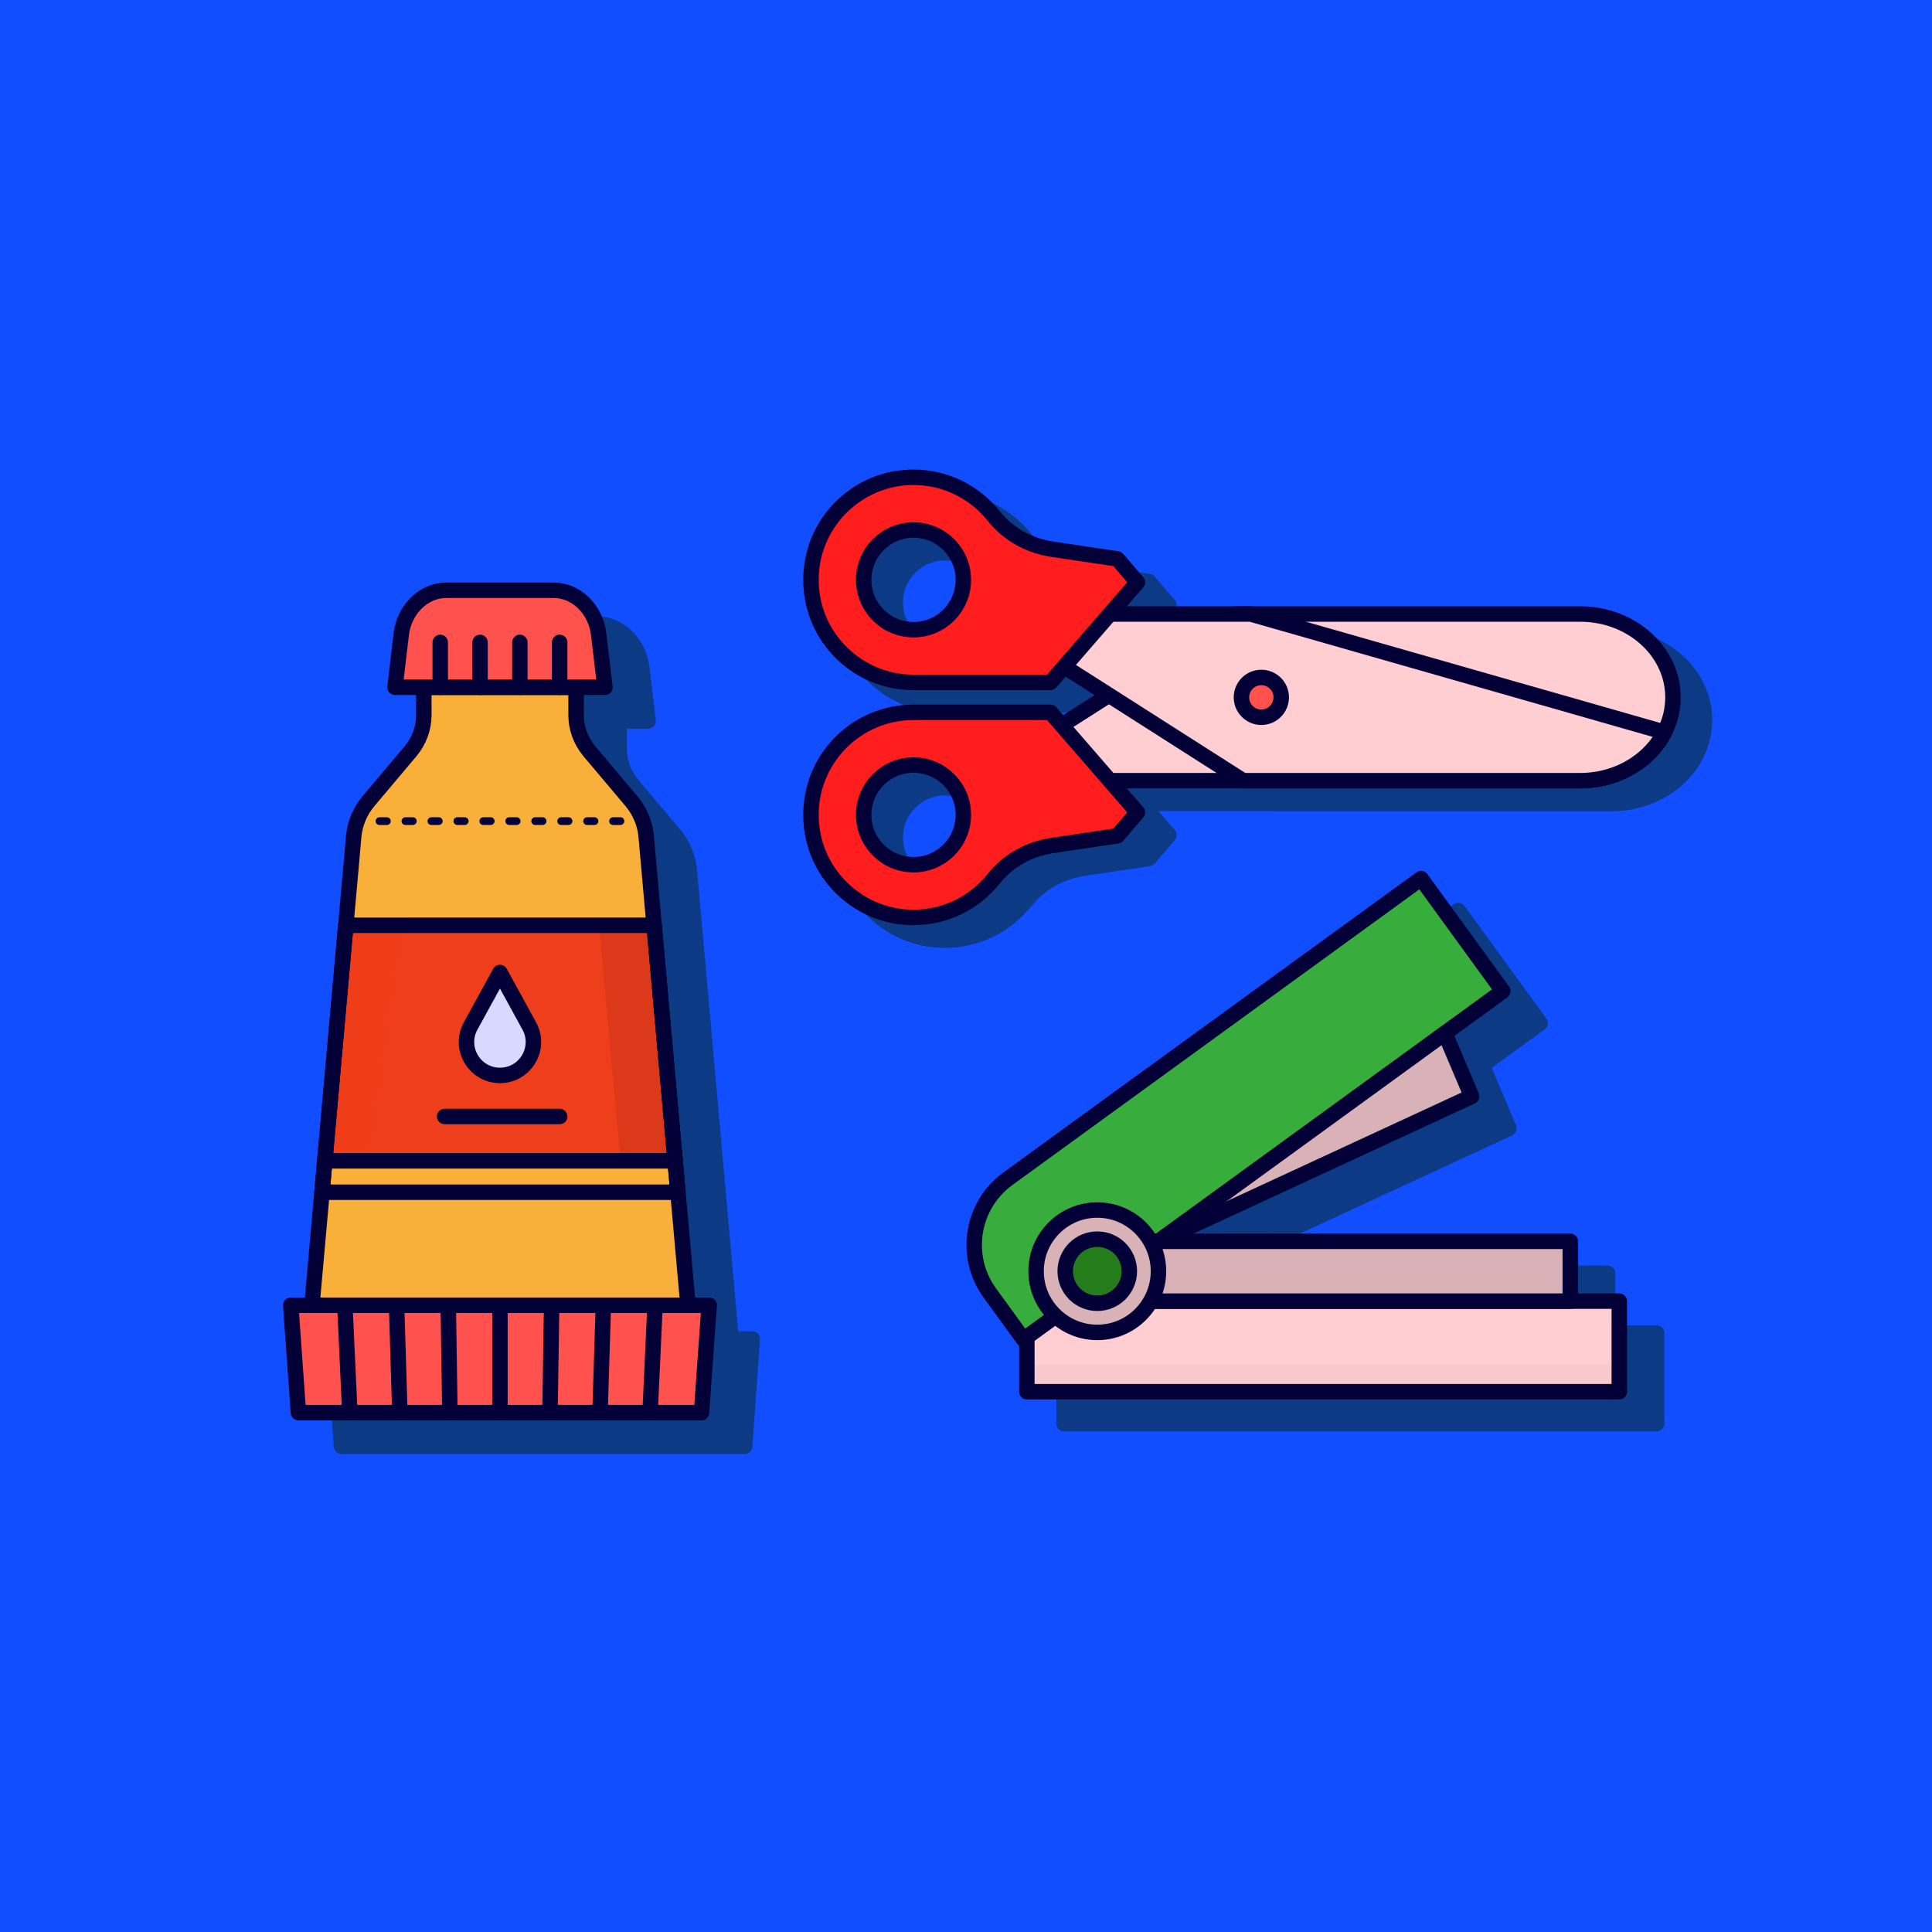 <svg xmlns="http://www.w3.org/2000/svg" enable-background="new 0 0 1000 1000" viewBox="0 0 1000 1000"><rect width="1000" height="1000" fill="#114eff"/><path fill="#0c3a84" stroke="#0c3a84" stroke-linecap="round" stroke-linejoin="round" stroke-miterlimit="10" stroke-width="8" d="
			M356.76,450.086c-0.646-6.609-3.335-12.905-7.745-18.137l-21.529-25.537c-4.527-5.37-6.986-11.985-6.986-18.796v-14.444h-78.81
			v14.444c0,6.811-2.459,13.426-6.986,18.796l-21.529,25.537c-4.41,5.232-7.099,11.529-7.745,18.137l-22.657,254.136h196.643
			L356.76,450.086z"/><polygon fill="#0c3a84" stroke="#0c3a84" stroke-linecap="round" stroke-linejoin="round" stroke-miterlimit="10" stroke-width="8" points="385.422 748.619 176.769 748.619 172.817 693.028 389.373 693.028"/><path fill="#0c3a84" stroke="#0c3a84" stroke-linecap="round" stroke-linejoin="round" stroke-miterlimit="10" stroke-width="8" d="
			M335.442,373.172H226.749l3.262-27.493c1.531-12.906,11.686-22.705,23.148-22.705h55.873c11.462,0,21.617,9.799,23.148,22.705
			L335.442,373.172z"/><path fill="#f9b03a" d="M334.438,432.646c-0.646-6.609-3.335-12.905-7.745-18.137l-21.529-25.537
		c-4.527-5.37-6.986-11.985-6.986-18.796v-14.444h-78.81v14.444c0,6.811-2.459,13.426-6.986,18.796l-21.529,25.537
		c-4.41,5.232-7.099,11.529-7.745,18.137l-22.657,254.136h196.643L334.438,432.646z"/><path fill="#f9b03a" d="M357.533,686.782l-22.657-254.136
		c-0.646-6.609-3.335-12.905-7.745-18.137l-21.529-25.537c-4.527-5.37-6.986-11.985-6.986-18.796v-14.444h-33.769l-0.14,15.333
		c-0.074,8.125,2.793,15.994,8.135,22.363l25.228,30.076c5.131,6.119,8.191,13.464,8.821,21.149l13.523,155.279
		c2.81,32.268-13.067,57.117-44.32,65.626l-78.414,7.904l152.188,32.743l-5.135-19.424H357.533z" opacity=".4"/><path fill="#f9b03a" d="M211.093,444.653c0.63-7.686,3.69-15.03,8.821-21.149l25.228-30.076
		c5.342-6.369,8.209-14.237,8.135-22.363l-0.14-15.333h-33.769v14.444c0,6.811-2.459,13.426-6.986,18.796l-21.529,25.537
		c-4.41,5.232-7.099,11.529-7.745,18.137l-22.657,254.136l18.046,6.246L211.093,444.653z" opacity=".68"/><polygon fill="#ef3e1b" points="349.426 600.828 168.116 600.828 178.981 478.946 338.561 478.946"/><polygon fill="#ef3e1b" points="207.948 478.946 178.981 478.946 176.777 503.667 168.116 600.828 190.598 600.828" opacity=".69"/><polygon fill="#c6321a" points="310.037 478.946 339.004 478.946 341.208 503.667 349.869 600.828 321.215 600.828" opacity=".48"/><path fill="none" stroke="#030037" stroke-linecap="round" stroke-linejoin="round" stroke-miterlimit="10" stroke-width="8" d="
		M334.438,432.646c-0.646-6.609-3.335-12.905-7.745-18.137l-21.529-25.537c-4.527-5.37-6.986-11.985-6.986-18.796v-14.444h-78.81
		v14.444c0,6.811-2.459,13.426-6.986,18.796l-21.529,25.537c-4.41,5.232-7.099,11.529-7.745,18.137l-22.657,254.136h196.643
		L334.438,432.646z"/><polygon fill="#ff524e" points="363.1 731.179 154.447 731.179 150.495 675.588 367.051 675.588"/><polygon fill="#ff524e" points="150.495 675.588 154.447 731.179 173.447 731.179 169.495 675.588" opacity=".8"/><path fill="#ff524e" d="M286.67,718.803H154.447l-2.432-43.215h-1.52l3.952,55.591H363.1
		l3.952-55.591h-34.666v0C331.02,699.838,310.958,718.803,286.67,718.803z" opacity=".5"/><polygon fill="none" stroke="#030037" stroke-linecap="round" stroke-linejoin="round" stroke-miterlimit="10" stroke-width="8" points="363.1 731.179 154.447 731.179 150.495 675.588 367.051 675.588"/><path fill="#ff524e" d="M313.12,355.732H204.427l3.262-27.493c1.531-12.906,11.686-22.705,23.148-22.705
		h55.873c11.462,0,21.617,9.799,23.148,22.705L313.12,355.732z"/><path fill="#ff524e" d="M309.858,328.238c-1.531-12.906-11.686-22.705-23.148-22.705h-55.873
		c-11.462,0-21.617,9.799-23.148,22.705l-3.262,27.493h0.835l2.427-20.458c1.531-12.906,11.686-22.705,23.148-22.705h55.873
		c11.462,0,21.617,9.799,23.148,22.705l2.427,20.458h0.835L309.858,328.238z"/><path fill="#ff524e" d="M309.858,328.238c-1.531-12.906-11.686-22.705-23.148-22.705h-16.395
		c11.462,0,21.617,9.799,23.148,22.705l3.262,27.493h16.395L309.858,328.238z" opacity=".43"/><path fill="#ff524e" d="M246.7,305.534h-15.864c-11.462,0-21.617,9.799-23.148,22.705l-3.262,27.493h15.864
		l3.262-27.493C225.083,315.332,235.238,305.534,246.7,305.534z"/><path fill="none" stroke="#030037" stroke-linecap="round" stroke-linejoin="round" stroke-miterlimit="10" stroke-width="8" d="
		M313.12,355.732H204.427l3.262-27.493c1.531-12.906,11.686-22.705,23.148-22.705h55.873c11.462,0,21.617,9.799,23.148,22.705
		L313.12,355.732z"/><line x1="227.866" x2="227.866" y1="332.5" y2="355.732" fill="none" stroke="#030037" stroke-linecap="round" stroke-linejoin="round" stroke-miterlimit="10" stroke-width="8"/><line x1="248.471" x2="248.471" y1="332.5" y2="355.732" fill="none" stroke="#030037" stroke-linecap="round" stroke-linejoin="round" stroke-miterlimit="10" stroke-width="8"/><line x1="269.076" x2="269.076" y1="332.5" y2="355.732" fill="none" stroke="#030037" stroke-linecap="round" stroke-linejoin="round" stroke-miterlimit="10" stroke-width="8"/><line x1="289.68" x2="289.68" y1="332.5" y2="355.732" fill="none" stroke="#030037" stroke-linecap="round" stroke-linejoin="round" stroke-miterlimit="10" stroke-width="8"/><line x1="178.498" x2="181.067" y1="675.588" y2="731.179" fill="none" stroke="#030037" stroke-linecap="round" stroke-linejoin="round" stroke-miterlimit="10" stroke-width="8"/><line x1="205.256" x2="206.969" y1="675.588" y2="731.179" fill="none" stroke="#030037" stroke-linecap="round" stroke-linejoin="round" stroke-miterlimit="10" stroke-width="8"/><line x1="232.015" x2="232.871" y1="675.588" y2="731.179" fill="none" stroke="#030037" stroke-linecap="round" stroke-linejoin="round" stroke-miterlimit="10" stroke-width="8"/><line x1="258.773" x2="258.773" y1="675.588" y2="731.179" fill="none" stroke="#030037" stroke-linecap="round" stroke-linejoin="round" stroke-miterlimit="10" stroke-width="8"/><line x1="285.532" x2="284.675" y1="675.588" y2="731.179" fill="none" stroke="#030037" stroke-linecap="round" stroke-linejoin="round" stroke-miterlimit="10" stroke-width="8"/><line x1="312.29" x2="310.578" y1="675.588" y2="731.179" fill="none" stroke="#030037" stroke-linecap="round" stroke-linejoin="round" stroke-miterlimit="10" stroke-width="8"/><line x1="339.048" x2="336.48" y1="675.588" y2="731.179" fill="none" stroke="#030037" stroke-linecap="round" stroke-linejoin="round" stroke-miterlimit="10" stroke-width="8"/><g><line x1="184.815" x2="186.815" y1="425.012" y2="425.012" fill="none" stroke="#030037" stroke-linecap="round" stroke-linejoin="round" stroke-width="4"/><line x1="196.409" x2="325.935" y1="425.012" y2="425.012" fill="none" stroke="#030037" stroke-dasharray="3.838 9.595" stroke-linecap="round" stroke-linejoin="round" stroke-width="4"/><line x1="330.732" x2="332.732" y1="425.012" y2="425.012" fill="none" stroke="#030037" stroke-linecap="round" stroke-linejoin="round" stroke-width="4"/></g><polygon fill="none" stroke="#030037" stroke-linecap="round" stroke-linejoin="round" stroke-miterlimit="10" stroke-width="8" points="349.426 600.828 168.116 600.828 178.981 478.946 338.561 478.946"/><polygon fill="none" stroke="#030037" stroke-linecap="round" stroke-linejoin="round" stroke-miterlimit="10" stroke-width="8" points="350.882 617.094 166.659 617.094 168.116 600.828 349.426 600.828"/><path fill="#d9d9ff" d="M243.605,531.024l15.168-27.671l15.168,27.671
		c6.319,11.527-2.022,25.612-15.168,25.612h0C245.627,556.636,237.286,542.552,243.605,531.024z"/><path fill="none" stroke="#030037" stroke-linecap="round" stroke-linejoin="round" stroke-miterlimit="10" stroke-width="8" d="
		M243.605,531.024l15.168-27.671l15.168,27.671c6.319,11.527-2.022,25.612-15.168,25.612h0
		C245.627,556.636,237.286,542.552,243.605,531.024z"/><line x1="230.151" x2="289.68" y1="577.89" y2="577.89" fill="none" stroke="#030037" stroke-linecap="round" stroke-linejoin="round" stroke-miterlimit="10" stroke-width="8"/><g><path fill="#0c3a84" stroke="#0c3a84" stroke-linecap="round" stroke-linejoin="round" stroke-miterlimit="10" stroke-width="8" d="
			M834.188,415.833H552.136v-19.94l104.035-66.335h178.017c26.543,0,48.064,19.315,48.064,43.138
			c0,11.906-5.383,22.69-14.083,30.498C859.481,411.002,847.465,415.833,834.188,415.833z"/><path fill="#0c3a84" stroke="#0c3a84" stroke-linecap="round" stroke-linejoin="round" stroke-miterlimit="10" stroke-width="8" d="M834.188 415.833H659.751l-107.615-68.632v-17.643H663.74l214.113 61.169c-2.391 4.659-5.684 8.876-9.685 12.467C859.481 411.002 847.465 415.833 834.188 415.833zM479.762 259.612c-1.298.236-2.571.519-3.845.849C477.178 260.131 478.464 259.848 479.762 259.612zM468.52 262.962c1.18-.507 2.395-.967 3.621-1.38C470.915 262.006 469.712 262.466 468.52 262.962zM438.877 294.846c4.86-14.391 15.736-26.01 29.631-31.884C454.637 268.859 443.761 280.478 438.877 294.846zM438.877 328.876c.554 1.64 1.191 3.256 1.899 4.824C440.057 332.132 439.42 330.516 438.877 328.876zM468.508 360.772c-12.315-5.202-22.247-14.91-27.732-27.06C446.285 345.839 456.217 355.558 468.508 360.772z"/><path fill="#0c3a84" stroke="#0c3a84" stroke-linecap="round" stroke-linejoin="round" stroke-miterlimit="10" stroke-width="8" d="
					M594.659,301.029l-33.782-5.032c-11.826-1.762-22.712-7.747-30.153-17.106c-9.734-12.242-24.746-20.105-41.562-20.105
					c-3.208,0-6.346,0.283-9.401,0.826c-1.298,0.236-2.583,0.519-3.845,0.849c-0.425,0.106-0.861,0.212-1.286,0.342
					c-0.826,0.248-1.651,0.495-2.477,0.779c-0.012-0.012-0.012-0.012-0.012,0c-1.227,0.425-2.43,0.885-3.621,1.38
					c-0.012-0.012-0.012,0-0.012,0c-13.872,5.898-24.747,17.517-29.631,31.884c-0.012,0,0,0.012,0,0.012
					c-0.271,0.814-0.531,1.64-0.778,2.477c-0.118,0.425-0.236,0.849-0.342,1.286c-0.33,1.262-0.613,2.548-0.849,3.857
					c-0.543,3.043-0.826,6.181-0.826,9.389c0,3.208,0.283,6.346,0.826,9.401c0.236,1.297,0.519,2.583,0.849,3.857
					c0.106,0.425,0.224,0.849,0.342,1.274c0.248,0.838,0.495,1.663,0.778,2.477c0.554,1.64,1.191,3.256,1.899,4.824
					c-0.012,0.012-0.012,0.012,0,0.012c5.509,12.126,15.441,21.846,27.732,27.06c0,0,0,0.012,0.012,0
					c0.79,0.33,1.593,0.649,2.395,0.955c5.686,2.088,11.831,3.22,18.248,3.22h70.928l44.948-51.791L594.659,301.029z
					 M489.161,337.668c-14.247,0-25.796-11.549-25.796-25.796c0-14.247,11.549-25.796,25.796-25.796s25.796,11.549,25.796,25.796
					C514.957,326.119,503.408,337.668,489.161,337.668z"/><g><path fill="#0c3a84" stroke="#0c3a84" stroke-linecap="round" stroke-linejoin="round" stroke-miterlimit="10" stroke-width="8" d="M479.762 485.78c-1.298-.236-2.571-.519-3.845-.849C477.178 485.261 478.464 485.544 479.762 485.78zM468.52 482.43c1.18.507 2.395.967 3.621 1.38C470.915 483.385 469.712 482.925 468.52 482.43zM438.877 450.546c4.86 14.391 15.736 26.01 29.631 31.884C454.637 476.532 443.761 464.913 438.877 450.546zM438.877 416.515c.554-1.64 1.191-3.256 1.899-4.824C440.057 413.259 439.42 414.875 438.877 416.515zM468.508 384.619c-12.315 5.202-22.247 14.91-27.732 27.06C446.285 399.553 456.217 389.833 468.508 384.619z"/><path fill="#0c3a84" stroke="#0c3a84" stroke-linecap="round" stroke-linejoin="round" stroke-miterlimit="10" stroke-width="8" d="
					M560.091,380.444h-70.928c-6.417,0-12.563,1.132-18.248,3.22c-0.802,0.307-1.604,0.625-2.395,0.956
					c-0.012-0.012-0.012,0-0.012,0c-12.291,5.214-22.223,14.933-27.732,27.06c-0.012,0-0.012,0,0,0.012
					c-0.708,1.569-1.345,3.185-1.899,4.824c-0.283,0.814-0.531,1.64-0.778,2.477c-0.118,0.425-0.236,0.849-0.342,1.274
					c-0.33,1.274-0.613,2.56-0.849,3.857c-0.543,3.055-0.826,6.193-0.826,9.401c0,3.208,0.283,6.346,0.826,9.389
					c0.236,1.309,0.519,2.595,0.849,3.857c0.106,0.436,0.224,0.861,0.342,1.286c0.248,0.838,0.507,1.663,0.778,2.477
					c0,0-0.012,0.012,0,0.012c4.884,14.367,15.759,25.986,29.631,31.884c0,0,0,0.012,0.012,0c1.191,0.495,2.395,0.955,3.621,1.38
					c0,0.012,0,0.012,0.012,0c0.826,0.283,1.651,0.531,2.477,0.779c0.425,0.13,0.861,0.236,1.286,0.342
					c1.262,0.33,2.548,0.613,3.845,0.849c3.055,0.543,6.193,0.826,9.401,0.826c16.816,0,31.828-7.863,41.562-20.105
					c7.441-9.359,18.327-15.344,30.153-17.106l33.782-5.032l10.38-12.128L560.091,380.444z M489.161,459.315
					c-14.247,0-25.796-11.549-25.796-25.796s11.549-25.796,25.796-25.796s25.796,11.549,25.796,25.796
					S503.408,459.315,489.161,459.315z"/></g><circle cx="669.196" cy="372.696" r="10.299" fill="#0c3a84" stroke="#0c3a84" stroke-linecap="round" stroke-linejoin="round" stroke-miterlimit="10" stroke-width="8"/><g><path fill="#ffced2" d="M817.859,404.085H535.807v-19.94l104.035-66.335h178.017
			c26.543,0,48.064,19.315,48.064,43.138c0,11.906-5.383,22.69-14.083,30.498C843.153,399.254,831.137,404.085,817.859,404.085z"/><polygon fill="#ffced2" points="558.789 369.491 535.807 384.145 535.807 404.085 587.644 404.085" opacity=".2"/><path fill="#ffced2" d="M676.534,317.81h-36.692l-73.296,46.735l61.999,39.54h189.314
			c13.278,0,25.294-4.831,33.981-12.639c6.04-5.421,10.475-12.277,12.627-19.946L676.534,317.81z" opacity=".2"/><path fill="#ffced2" d="M851.84,380.147c-8.688,7.808-20.704,12.639-33.981,12.639H535.807
			v11.299h282.052c13.278,0,25.294-4.831,33.981-12.639c8.7-7.808,14.083-18.592,14.083-30.498c0-1.917-0.154-3.801-0.424-5.651
			C864.091,364.944,859.14,373.595,851.84,380.147z" opacity=".2"/><path fill="#ffced2" d="M817.859,317.81h-15.247c26.543,0,48.064,19.315,48.064,43.138
			c0,11.906-5.383,22.69-14.083,30.498c-8.688,7.808-20.704,12.639-33.981,12.639h15.247c13.278,0,25.294-4.831,33.981-12.639
			c8.7-7.808,14.083-18.592,14.083-30.498C865.923,337.125,844.402,317.81,817.859,317.81z" opacity=".2"/><path fill="none" stroke="#030037" stroke-linecap="round" stroke-linejoin="round" stroke-miterlimit="10" stroke-width="8" d="
			M817.859,404.085H535.807v-19.94l104.035-66.335h178.017c26.543,0,48.064,19.315,48.064,43.138
			c0,11.906-5.383,22.69-14.083,30.498C843.153,399.254,831.137,404.085,817.859,404.085z"/><path fill="#ffced2" d="M817.859,404.085H643.423l-107.615-68.632V317.81h111.605l214.113,61.169
			c-2.391,4.659-5.684,8.876-9.685,12.467C843.153,399.254,831.137,404.085,817.859,404.085z"/><path fill="#ffced2" d="M817.859,404.085H643.423l-107.615-68.632V317.81h111.605l214.113,61.169
			c-2.391,4.659-5.684,8.876-9.685,12.467C843.153,399.254,831.137,404.085,817.859,404.085z"/><polygon fill="#ffced2" points="588.402 317.81 535.807 317.81 535.807 335.453 559.69 350.685" opacity=".2"/><path fill="#ffced2" d="M848.514,375.262c-1.424,1.729-2.981,3.366-4.674,4.885
			c-8.688,7.808-20.704,12.639-33.981,12.639H635.423l-99.615-63.53v6.197l107.615,68.632h174.436
			c13.278,0,25.294-4.831,33.981-12.639c4.001-3.591,7.294-7.808,9.685-12.467L848.514,375.262z" opacity=".2"/><path fill="none" stroke="#030037" stroke-linecap="round" stroke-linejoin="round" stroke-miterlimit="10" stroke-width="8" d="M817.859 404.085H643.423l-107.615-68.632V317.81h111.605l214.113 61.169c-2.391 4.659-5.684 8.876-9.685 12.467C843.153 399.254 831.137 404.085 817.859 404.085zM463.433 247.864c-1.298.236-2.571.519-3.845.849C460.85 248.383 462.135 248.1 463.433 247.864zM452.192 251.214c1.18-.507 2.395-.967 3.621-1.38C454.586 250.258 453.383 250.718 452.192 251.214zM422.549 283.098c4.86-14.391 15.736-26.01 29.631-31.884C438.308 257.112 427.432 268.73 422.549 283.098zM422.549 317.128c.554 1.64 1.191 3.256 1.899 4.824C423.728 320.384 423.091 318.768 422.549 317.128zM452.18 349.024c-12.315-5.202-22.247-14.91-27.732-27.06C429.957 334.091 439.889 343.81 452.18 349.024zM463.433 474.032c-1.298-.236-2.571-.519-3.845-.849C460.85 473.513 462.135 473.796 463.433 474.032zM452.192 470.682c1.18.507 2.395.967 3.621 1.38C454.586 471.637 453.383 471.177 452.192 470.682zM422.549 438.798c4.86 14.391 15.736 26.01 29.631 31.884C438.308 464.784 427.432 453.165 422.549 438.798zM422.549 404.767c.554-1.64 1.191-3.256 1.899-4.824C423.728 401.512 423.091 403.128 422.549 404.767zM452.18 372.871c-12.315 5.202-22.247 14.91-27.732 27.06C429.957 387.805 439.889 378.085 452.18 372.871z"/><circle cx="652.868" cy="360.948" r="10.299" fill="#ff524e"/><circle cx="652.868" cy="360.948" r="10.299" fill="none" stroke="#030037" stroke-linecap="round" stroke-linejoin="round" stroke-miterlimit="10" stroke-width="8"/><path fill="#ff1d1d" d="M543.762,368.696h-70.928c-6.417,0-12.562,1.132-18.248,3.22
			c-0.802,0.307-1.604,0.625-2.395,0.956c-0.012-0.012-0.012,0-0.012,0c-12.291,5.214-22.223,14.933-27.732,27.06
			c-0.012,0-0.012,0,0,0.012c-0.708,1.569-1.345,3.185-1.899,4.824c-0.283,0.814-0.531,1.64-0.778,2.477
			c-0.118,0.425-0.236,0.849-0.342,1.274c-0.33,1.274-0.613,2.56-0.849,3.857c-0.543,3.055-0.826,6.193-0.826,9.401
			c0,3.208,0.283,6.346,0.826,9.389c0.236,1.309,0.519,2.595,0.849,3.857c0.106,0.436,0.224,0.861,0.342,1.286
			c0.248,0.838,0.507,1.663,0.778,2.477c0,0-0.012,0.012,0,0.012c4.883,14.367,15.759,25.986,29.631,31.884c0,0,0,0.012,0.012,0
			c1.191,0.495,2.395,0.955,3.621,1.38c0,0.012,0,0.012,0.012,0c0.826,0.283,1.651,0.531,2.477,0.779
			c0.425,0.13,0.861,0.236,1.286,0.342c1.262,0.33,2.548,0.613,3.845,0.849c3.055,0.543,6.193,0.826,9.401,0.826
			c16.816,0,31.828-7.863,41.562-20.105c7.441-9.359,18.327-15.344,30.153-17.106l33.782-5.032l10.38-12.128L543.762,368.696z
			 M472.833,447.567c-14.247,0-25.796-11.549-25.796-25.796s11.549-25.796,25.796-25.796c14.247,0,25.796,11.549,25.796,25.796
			S487.08,447.567,472.833,447.567z"/><g opacity=".22"><path fill="#ff1d1d" d="M447.037 421.771c0-11.625 7.691-21.451 18.261-24.675-2.384-.727-4.913-1.121-7.535-1.121-14.247 0-25.796 11.549-25.796 25.796s11.549 25.796 25.796 25.796c2.622 0 5.151-.394 7.535-1.121C454.728 443.222 447.037 433.396 447.037 421.771zM543.762 368.696h-15.071l44.948 51.791-10.38 12.128-33.782 5.032c-11.826 1.762-22.712 7.747-30.153 17.106-8.265 10.395-20.342 17.611-34.091 19.559 2.484.354 5.018.546 7.599.546 16.816 0 31.828-7.863 41.562-20.105 7.441-9.359 18.327-15.344 30.153-17.106l33.782-5.032 10.38-12.128L543.762 368.696z"/></g><path fill="#ff1d1d" d="M507.354,425.771c0-12.115-8.353-22.274-19.612-25.045
				c6.585,4.674,10.887,12.354,10.887,21.045c0,14.247-11.549,25.796-25.796,25.796c-2.132,0-4.202-0.264-6.184-0.751
				c4.211,2.989,9.353,4.751,14.909,4.751C495.805,451.567,507.354,440.018,507.354,425.771z"/><path fill="#ff1d1d" d="M431.274,442.798c-0.012,0,0-0.012,0-0.012c-0.271-0.814-0.531-1.64-0.778-2.477
				c-0.118-0.425-0.236-0.849-0.342-1.286c-0.33-1.262-0.613-2.548-0.849-3.857c-0.543-3.043-0.826-6.181-0.826-9.389
				c0-3.208,0.283-6.346,0.826-9.401c0.236-1.298,0.519-2.583,0.849-3.857c0.106-0.425,0.224-0.849,0.342-1.274
				c0.248-0.838,0.495-1.663,0.778-2.477c0.554-1.64,1.191-3.256,1.899-4.824c-0.012-0.012-0.012-0.012,0-0.012
				c5.509-12.126,15.441-21.846,27.732-27.06c0,0,0-0.012,0.012,0c0.79-0.33,1.592-0.649,2.395-0.956
				c5.686-2.088,11.831-3.22,18.248-3.22h65.674l-3.472-4h-70.928c-6.417,0-12.562,1.132-18.248,3.22
				c-0.802,0.307-1.604,0.625-2.395,0.956c-0.012-0.012-0.012,0-0.012,0c-12.291,5.214-22.223,14.933-27.732,27.06
				c-0.012,0-0.012,0,0,0.012c-0.708,1.569-1.345,3.185-1.899,4.824c-0.283,0.814-0.531,1.64-0.778,2.477
				c-0.118,0.425-0.236,0.849-0.342,1.274c-0.33,1.274-0.613,2.56-0.849,3.857c-0.543,3.055-0.826,6.193-0.826,9.401
				c0,3.208,0.283,6.346,0.826,9.389c0.236,1.309,0.519,2.595,0.849,3.857c0.106,0.436,0.224,0.861,0.342,1.286
				c0.248,0.838,0.507,1.663,0.778,2.477c0,0-0.012,0.012,0,0.012c4.883,14.367,15.759,25.986,29.631,31.884c0,0,0,0.012,0.012,0
				c0.998,0.415,2.011,0.79,3.032,1.156C444.089,465.436,435.468,455.136,431.274,442.798z"/><path fill="none" stroke="#030037" stroke-linecap="round" stroke-linejoin="round" stroke-miterlimit="10" stroke-width="8" d="
			M543.762,368.696h-70.928c-6.417,0-12.562,1.132-18.248,3.22c-0.802,0.307-1.604,0.625-2.395,0.956c-0.012-0.012-0.012,0-0.012,0
			c-12.291,5.214-22.223,14.933-27.732,27.06c-0.012,0-0.012,0,0,0.012c-0.708,1.569-1.345,3.185-1.899,4.824
			c-0.283,0.814-0.531,1.64-0.778,2.477c-0.118,0.425-0.236,0.849-0.342,1.274c-0.33,1.274-0.613,2.56-0.849,3.857
			c-0.543,3.055-0.826,6.193-0.826,9.401c0,3.208,0.283,6.346,0.826,9.389c0.236,1.309,0.519,2.595,0.849,3.857
			c0.106,0.436,0.224,0.861,0.342,1.286c0.248,0.838,0.507,1.663,0.778,2.477c0,0-0.012,0.012,0,0.012
			c4.883,14.367,15.759,25.986,29.631,31.884c0,0,0,0.012,0.012,0c1.191,0.495,2.395,0.955,3.621,1.38c0,0.012,0,0.012,0.012,0
			c0.826,0.283,1.651,0.531,2.477,0.779c0.425,0.13,3.834,0.956,5.131,1.191c3.055,0.543,6.193,0.826,9.401,0.826
			c16.816,0,31.828-7.863,41.562-20.105c7.441-9.359,18.327-15.344,30.153-17.106l33.782-5.032l10.38-12.128L543.762,368.696z
			 M472.833,447.567c-14.247,0-25.796-11.549-25.796-25.796s11.549-25.796,25.796-25.796c14.247,0,25.796,11.549,25.796,25.796
			S487.08,447.567,472.833,447.567z"/><path fill="#ff1d1d" d="M578.331,289.281l-33.782-5.032c-11.826-1.762-22.712-7.747-30.153-17.106
			c-9.734-12.242-24.746-20.105-41.562-20.105c-3.208,0-6.346,0.283-9.401,0.826c-1.298,0.236-2.583,0.519-3.845,0.849
			c-0.425,0.106-0.861,0.212-1.286,0.342c-0.826,0.248-1.651,0.495-2.477,0.779c-0.012-0.012-0.012-0.012-0.012,0
			c-1.227,0.425-2.43,0.885-3.621,1.38c-0.012-0.012-0.012,0-0.012,0c-13.872,5.898-24.747,17.517-29.631,31.884
			c-0.012,0,0,0.012,0,0.012c-0.271,0.814-0.531,1.64-0.778,2.477c-0.118,0.425-0.236,0.849-0.342,1.286
			c-0.33,1.262-0.613,2.548-0.849,3.857c-0.543,3.043-0.826,6.181-0.826,9.389c0,3.208,0.283,6.346,0.826,9.401
			c0.236,1.297,0.519,2.583,0.849,3.857c0.106,0.425,0.224,0.849,0.342,1.274c0.248,0.838,0.495,1.663,0.778,2.477
			c0.554,1.64,1.191,3.256,1.899,4.824c-0.012,0.012-0.012,0.012,0,0.012c5.509,12.126,15.441,21.846,27.732,27.06
			c0,0,0,0.012,0.012,0c0.79,0.33,1.592,0.649,2.395,0.955c5.686,2.088,11.831,3.22,18.248,3.22h70.928l44.948-51.791
			L578.331,289.281z M472.833,325.92c-14.247,0-25.796-11.549-25.796-25.796c0-14.247,11.549-25.796,25.796-25.796
			c14.247,0,25.796,11.549,25.796,25.796C498.629,314.371,487.08,325.92,472.833,325.92z"/><g opacity=".22"><path fill="#ff1d1d" d="M578.331,289.281l-33.782-5.032c-11.826-1.762-22.712-7.747-30.153-17.106
				c-9.734-12.242-24.746-20.105-41.562-20.105c-0.015,0-0.029,0.001-0.043,0.001c11.462,2.888,21.459,9.5,28.605,18.488
				c7.441,9.359,18.327,15.344,30.153,17.106l33.782,5.032l10.38,12.128l-44.948,51.791h-70.928c-0.003,0-0.007,0-0.01,0
				c4.162,1.049,8.517,1.616,13.01,1.616h70.928l44.948-51.791L578.331,289.281z"/><path fill="#ff1d1d" d="M469.418,274.56c-2.964-1.188-6.197-1.848-9.586-1.848
				c-14.247,0-25.796,11.549-25.796,25.796c0,14.247,11.549,25.796,25.796,25.796c1.158,0,2.296-0.084,3.414-0.232
				c-9.498-3.806-16.21-13.09-16.21-23.948C447.037,287.036,456.787,276.232,469.418,274.56z"/></g><path fill="#ff1d1d" d="M509.354 305.539c0-12.203-8.477-22.42-19.861-25.102 5.586 4.732 9.135 11.793 9.135 19.687 0 14.247-11.549 25.796-25.796 25.796-2.044 0-4.029-.245-5.935-.694 4.495 3.808 10.308 6.109 16.661 6.109C497.805 331.335 509.354 319.786 509.354 305.539zM555.275 289.664l26.8 3.992-3.744-4.375-33.782-5.032c-3.177-.473-6.283-1.261-9.276-2.328C541.215 285.94 548.067 288.59 555.275 289.664z"/><path fill="#ff1d1d" d="M435.173,327.379c-0.012,0-0.012,0,0-0.012c-0.708-1.569-1.345-3.185-1.899-4.824
				c-0.283-0.814-0.531-1.64-0.778-2.477c-0.118-0.425-0.236-0.849-0.342-1.274c-0.33-1.274-0.613-2.56-0.849-3.857
				c-0.543-3.055-0.826-6.193-0.826-9.401c0-3.208,0.283-6.346,0.826-9.389c0.236-1.309,0.519-2.595,0.849-3.857
				c0.106-0.436,0.224-0.861,0.342-1.286c0.248-0.838,0.507-1.663,0.778-2.477c0,0-0.012-0.012,0-0.012
				c4.883-14.367,15.759-25.986,29.631-31.884c0,0,0-0.012,0.012,0c1.191-0.495,2.395-0.955,3.621-1.38c0-0.012,0-0.012,0.012,0
				c0.826-0.283,1.651-0.531,2.477-0.779c0.425-0.13,0.861-0.236,1.286-0.342c1.262-0.33,2.548-0.613,3.845-0.849
				c3.055-0.543,6.193-0.826,9.401-0.826c6.431,0,12.595,1.158,18.304,3.263c-8.349-5.479-18.319-8.678-29.029-8.678
				c-3.208,0-6.346,0.283-9.401,0.826c-1.298,0.236-2.583,0.519-3.845,0.849c-0.425,0.106-0.861,0.212-1.286,0.342
				c-0.826,0.248-1.651,0.495-2.477,0.779c-0.012-0.012-0.012-0.012-0.012,0c-1.227,0.425-2.43,0.885-3.621,1.38
				c-0.012-0.012-0.012,0-0.012,0c-13.872,5.898-24.747,17.517-29.631,31.884c-0.012,0,0,0.012,0,0.012
				c-0.271,0.814-0.531,1.64-0.778,2.477c-0.118,0.425-0.236,0.849-0.342,1.286c-0.33,1.262-0.613,2.548-0.849,3.857
				c-0.543,3.043-0.826,6.181-0.826,9.389c0,3.208,0.283,6.346,0.826,9.401c0.236,1.297,0.519,2.583,0.849,3.857
				c0.106,0.425,0.224,0.849,0.342,1.274c0.248,0.838,0.495,1.663,0.778,2.477c0.554,1.64,1.191,3.256,1.899,4.824
				c-0.012,0.012-0.012,0.012,0,0.012c5.509,12.126,15.441,21.846,27.732,27.06c0,0,0,0.012,0.012,0
				c0.781,0.326,1.574,0.641,2.367,0.944C446.14,344.452,439.37,336.618,435.173,327.379z"/><path fill="none" stroke="#030037" stroke-linecap="round" stroke-linejoin="round" stroke-miterlimit="10" stroke-width="8" d="
			M578.331,289.281l-33.782-5.032c-11.826-1.762-22.712-7.747-30.153-17.106c-9.734-12.242-24.746-20.105-41.562-20.105
			c-3.208,0-6.346,0.283-9.401,0.826c-1.298,0.236-2.583,0.519-3.845,0.849c-0.425,0.106-0.861,0.212-1.286,0.342
			c-0.826,0.248-1.651,0.495-2.477,0.779c-0.012-0.012-0.012-0.012-0.012,0c-1.227,0.425-2.43,0.885-3.621,1.38
			c-0.012-0.012-0.012,0-0.012,0c-13.872,5.898-24.747,17.517-29.631,31.884c-0.012,0,0,0.012,0,0.012
			c-0.271,0.814-0.531,1.64-0.778,2.477c-0.118,0.425-0.236,0.849-0.342,1.286c-0.33,1.262-0.613,2.548-0.849,3.857
			c-0.543,3.043-0.826,6.181-0.826,9.389c0,3.208,0.283,6.346,0.826,9.401c0.236,1.297,0.519,2.583,0.849,3.857
			c0.106,0.425,0.224,0.849,0.342,1.274c0.248,0.838,0.495,1.663,0.778,2.477c0.554,1.64,1.191,3.256,1.899,4.824
			c-0.012,0.012-0.012,0.012,0,0.012c5.509,12.126,15.441,21.846,27.732,27.06c0,0,0,0.012,0.012,0
			c0.79,0.33,1.592,0.649,2.395,0.955c5.686,2.088,11.831,3.22,18.248,3.22h70.928l44.948-51.791L578.331,289.281z M472.833,325.92
			c-14.247,0-25.796-11.549-25.796-25.796c0-14.247,11.549-25.796,25.796-25.796c14.247,0,25.796,11.549,25.796,25.796
			C498.629,314.371,487.08,325.92,472.833,325.92z"/></g></g><g><rect width="306.657" height="46.876" x="550.795" y="690.018" fill="#0c3a84" stroke="#0c3a84" stroke-linecap="round" stroke-linejoin="round" stroke-miterlimit="10" stroke-width="8"/><path fill="#0c3a84" stroke="#0c3a84" stroke-linecap="round" stroke-linejoin="round" stroke-miterlimit="10" stroke-width="8" d="
			M797.161,529.555L549.07,709.803l-17.443-24.008c-13.744-18.917-9.55-45.393,9.366-59.137l213.839-155.363L797.161,529.555z"/><rect width="255.932" height="30.967" x="576.157" y="659.051" fill="#0c3a84" stroke="#0c3a84" stroke-linecap="round" stroke-linejoin="round" stroke-miterlimit="10" stroke-width="8"/><polygon fill="#0c3a84" stroke="#0c3a84" stroke-linecap="round" stroke-linejoin="round" stroke-miterlimit="10" stroke-width="8" points="767.16 551.351 781.025 584.04 618.924 659.051 657.893 590.549"/><circle cx="587.252" cy="674.535" r="31.672" fill="#0c3a84" stroke="#0c3a84" stroke-linecap="round" stroke-linejoin="round" stroke-miterlimit="10" stroke-width="8"/><circle cx="587.252" cy="674.535" r="16.595" fill="#0c3a84" stroke="#0c3a84" stroke-linecap="round" stroke-linejoin="round" stroke-miterlimit="10" stroke-width="8"/><g><rect width="306.657" height="46.876" x="531.489" y="673.463" fill="#ffced2"/><rect width="306.657" height="14.133" x="531.489" y="706.206" fill="#d8b2b6" opacity=".2"/><polygon fill="#d8b2b6" points="747.854 534.797 761.719 567.485 599.617 642.497 638.586 573.994"/><polygon fill="none" stroke="#030037" stroke-linecap="round" stroke-linejoin="round" stroke-miterlimit="10" stroke-width="8" points="747.854 534.797 761.719 567.485 599.617 642.497 638.586 573.994"/><rect width="306.657" height="46.876" x="531.489" y="673.463" fill="none" stroke="#030037" stroke-linecap="round" stroke-linejoin="round" stroke-miterlimit="10" stroke-width="8"/><path fill="#38ad3d" d="M777.854,513l-248.09,180.248l-17.443-24.008
			c-13.744-18.917-9.55-45.393,9.366-59.137L735.526,454.74L777.854,513z"/><path fill="#38ad3d" d="M526.321,673.136c-13.744-18.917-9.55-45.393,9.366-59.137
			l203.332-154.451l-3.493-4.808L521.687,610.103c-18.917,13.744-23.11,40.22-9.366,59.137l17.443,24.008l7.311-5.311
			L526.321,673.136z" opacity=".84"/><polygon fill="#38ad3d" points="735.526 454.74 721.049 465.258 755.735 513 522.122 682.73 529.764 693.248 777.854 513" opacity=".6"/><path fill="none" stroke="#030037" stroke-linecap="round" stroke-linejoin="round" stroke-miterlimit="10" stroke-width="8" d="
			M777.854,513l-248.09,180.248l-17.443-24.008c-13.744-18.917-9.55-45.393,9.366-59.137L735.526,454.74L777.854,513z"/><rect width="255.932" height="30.967" x="556.851" y="642.497" fill="#d8b2b6"/><rect width="255.932" height="14.412" x="556.851" y="659.051" fill="#d8b2b6" opacity=".2"/><rect width="255.932" height="30.967" x="556.851" y="642.497" fill="none" stroke="#030037" stroke-linecap="round" stroke-linejoin="round" stroke-miterlimit="10" stroke-width="8"/><circle cx="567.946" cy="657.98" r="31.672" fill="#d8b2b6"/><circle cx="567.946" cy="657.98" r="31.672" fill="none" stroke="#030037" stroke-linecap="round" stroke-linejoin="round" stroke-miterlimit="10" stroke-width="8"/><circle cx="567.946" cy="657.98" r="16.595" fill="#247c1a"/><circle cx="567.946" cy="657.98" r="16.595" fill="none" stroke="#030037" stroke-linecap="round" stroke-linejoin="round" stroke-miterlimit="10" stroke-width="8"/></g></g></svg>